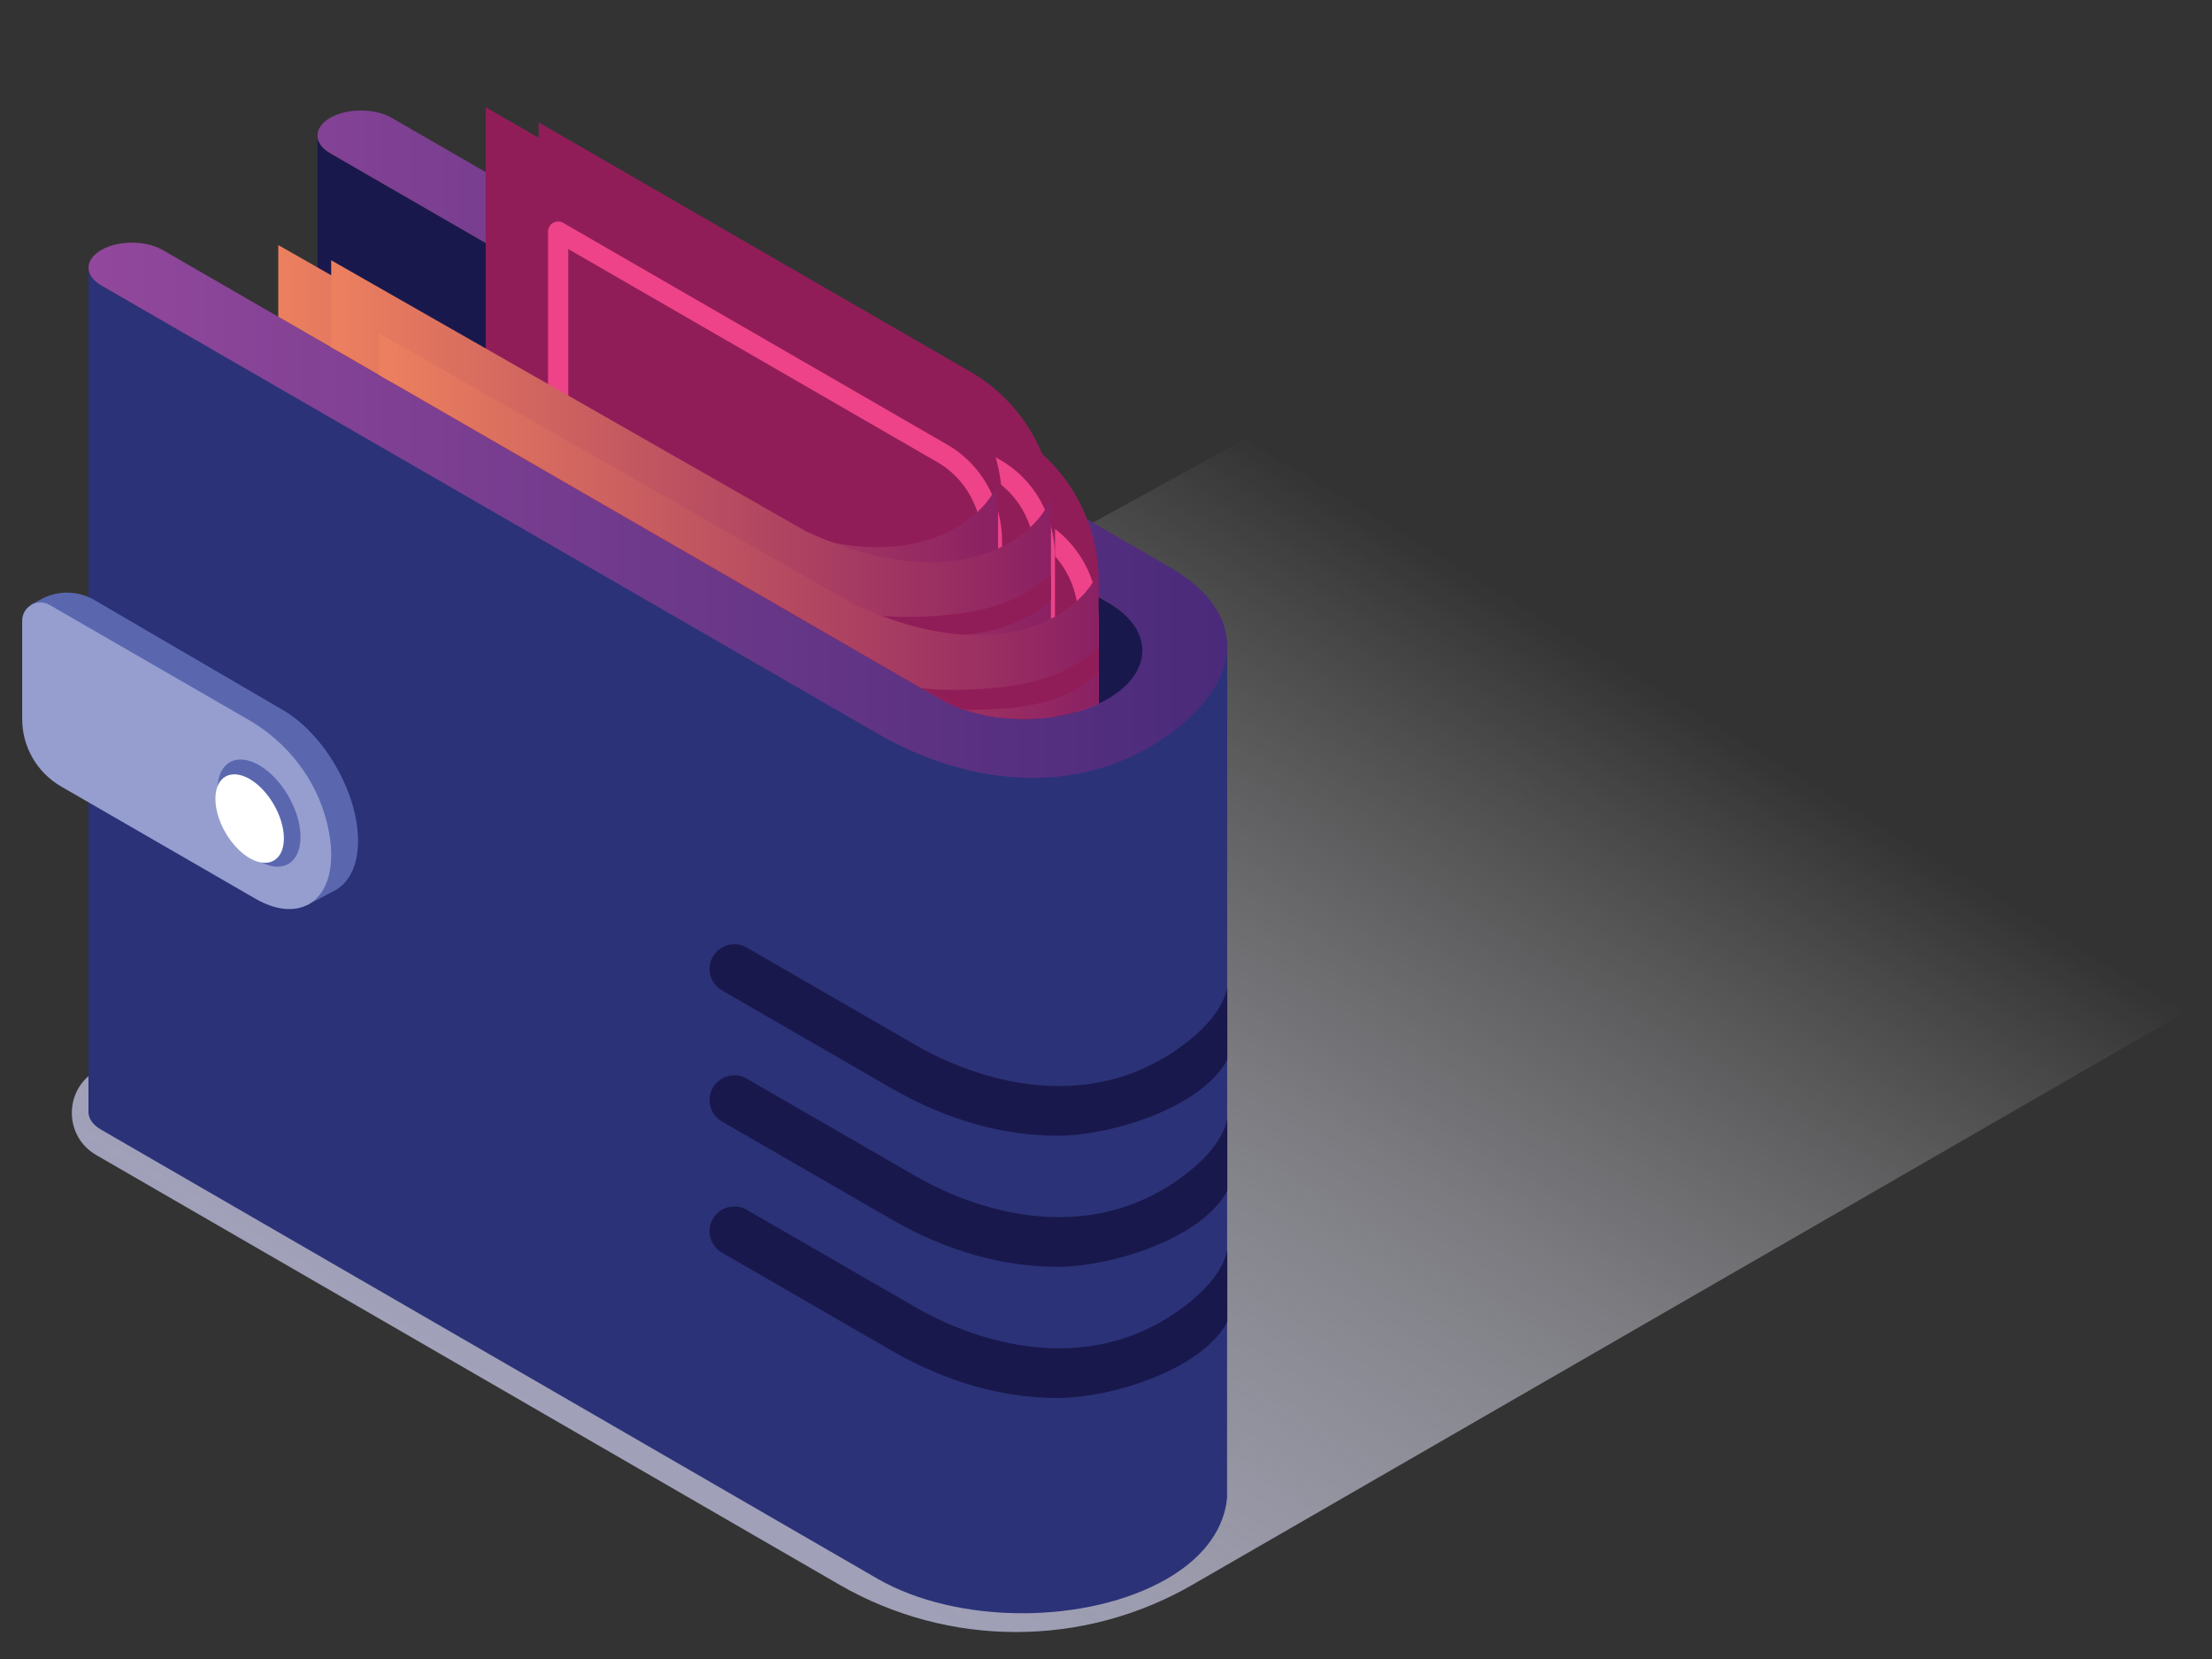 <?xml version="1.0" encoding="utf-8"?>
<!-- Generator: Adobe Illustrator 25.2.3, SVG Export Plug-In . SVG Version: 6.00 Build 0)  -->
<svg version="1.1" id="Layer_1" xmlns="http://www.w3.org/2000/svg" xmlns:xlink="http://www.w3.org/1999/xlink" x="0px" y="0px"
	 viewBox="0 0 500 375" style="enable-background:new 0 0 500 375;" xml:space="preserve">
<rect x="0" y="0" width="500" height="375" fill="#333333" stroke="none"/>
<style type="text/css">
	.st0{fill:url(#SVGID_1_);}
	.st1{fill:#19184C;}
	.st2{fill:#2B3278;}
	.st3{fill:#3D121D;}
	.st4{fill:url(#SVGID_2_);}
	.st5{clip-path:url(#SVGID_4_);}
	.st6{fill:#911D58;}
	.st7{fill:#EE4389;}
	.st8{fill:url(#SVGID_5_);}
	.st9{fill:url(#SVGID_6_);}
	.st10{fill:url(#SVGID_7_);}
	.st11{fill:#5A67AF;}
	.st12{fill:#959ECF;}
	.st13{fill:#FFFFFF;}
</style>
<g>
	
		<linearGradient id="SVGID_1_" gradientUnits="userSpaceOnUse" x1="179.457" y1="9.963" x2="326.572" y2="249.706" gradientTransform="matrix(1 0 0 -1 0 375)">
		<stop  offset="0" style="stop-color:#A1A1BC"/>
		<stop  offset="1" style="stop-color:#FFFFFF;stop-opacity:0"/>
	</linearGradient>
	<path class="st0" d="M21.73,261.07l168,97.13c24.69,14.26,55.1,14.28,79.79,0.03L500,225.28L281.08,99.42L21.93,241.91
		C14.43,246.04,14.32,256.78,21.73,261.07z"/>
	<g>
		<path class="st1" d="M250.38,136.12L74.64,34.64c-1.77-1.02-2.73-2.35-2.85-3.69h-0.02v54.05c-0.14,1.55,0.83,3.12,2.86,4.29
			l137.15,79.19c16.17,9.34,36.65,3.39,45.8-12.89c0.05-0.08,0.1-0.16,0.14-0.24C261.62,148.81,258.71,140.93,250.38,136.12z"/>
		<path class="st2" d="M261.54,165.63c-18.07,10.46-43.7,10.36-61.76-0.1l-176.92-101c-1.9-1.1-2.86-2.56-2.86-4v190.95
			c0.05,1.41,1.01,2.81,2.86,3.87l175.45,101.48c18.07,10.44,47.48,10.44,65.55,0c8.72-5.05,12.9-11.66,13.51-18.26
			c0.02-0.22,0.03-192.83,0.03-192.83C277.41,152.6,270.56,160.41,261.54,165.63z"/>
		<path class="st3" d="M20.02,60.35v0.18c0-0.06,0-0.11,0.02-0.18C20.02,60.35,20.02,60.35,20.02,60.35z"/>
		
			<linearGradient id="SVGID_2_" gradientUnits="userSpaceOnUse" x1="20.015" y1="274.593" x2="277.411" y2="274.593" gradientTransform="matrix(1 0 0 -1 0 375)">
			<stop  offset="8.100000e-07" style="stop-color:#92489C"/>
			<stop  offset="1" style="stop-color:#4A2A7A"/>
		</linearGradient>
		<path class="st4" d="M264.26,128.1L88.52,26.63c-3.84-2.21-10.06-2.21-13.88,0c-3.84,2.21-3.84,5.8,0,8.01l175.74,101.48
			c10.44,6.03,10.44,15.83,0,21.86c-10.44,6.03-27.42,6.03-37.87,0L36.77,56.51c-3.84-2.21-10.06-2.21-13.88,0
			c-3.84,2.21-3.84,5.8,0,8.01l175.74,101.46c18.1,10.44,44.04,15.59,65.64,0C281.21,153.77,282.36,138.55,264.26,128.1z"/>
		<g>
			<path class="st1" d="M277.41,223.33c-0.91,4.35-4.59,9.02-10.6,13.35c-24.35,17.57-51.75,4.21-59.57-0.3l-38.46-22.2
				c-2.67-1.55-6.09-0.62-7.64,2.05c-1.55,2.67-0.62,6.09,2.05,7.64l38.46,22.2c12.31,7.1,25.11,10.65,37.34,10.65
				c12.41,0,32.77-6.48,38.43-17.19V223.33z"/>
		</g>
		<g>
			<path class="st1" d="M277.41,252.96c-0.91,4.35-4.59,9.02-10.6,13.35c-24.35,17.57-51.75,4.21-59.57-0.3l-38.46-22.2
				c-2.67-1.55-6.09-0.62-7.64,2.05c-1.55,2.67-0.62,6.09,2.05,7.64l38.46,22.2c12.31,7.1,25.11,10.65,37.34,10.65
				c12.41,0,32.77-6.48,38.43-17.19V252.96z"/>
		</g>
		<g>
			<path class="st1" d="M277.41,282.61c-0.91,4.35-4.59,9.02-10.6,13.35c-24.35,17.57-51.75,4.21-59.57-0.3l-38.46-22.2
				c-2.67-1.55-6.09-0.62-7.64,2.05c-1.55,2.67-0.62,6.11,2.05,7.64l38.46,22.2c12.31,7.1,25.11,10.65,37.34,10.65
				c12.41,0,32.77-6.48,38.43-17.19V282.61z"/>
		</g>
		<g>
			<g>
				<defs>
					<path id="SVGID_3_" d="M250.38,157.98c-10.44,6.03-27.42,6.03-37.87,0L36.77,56.51c-3.84-2.22-10.06-2.22-13.9,0l51.76-29.89
						L99.28,3.87l151.34,89.01l-0.24,43.24C260.81,142.14,260.81,151.95,250.38,157.98z"/>
				</defs>
				<clipPath id="SVGID_4_">
					<use xlink:href="#SVGID_3_"  style="overflow:visible;"/>
				</clipPath>
				<g class="st5">
					<g>
						<path class="st6" d="M229.08,97.9l-97.53-56.32v111.57l116.73,67.4v-89.39C248.29,117.44,240.96,104.76,229.08,97.9z"/>
						<g>
							<path class="st7" d="M246.02,222.23c-0.4,0-0.78-0.1-1.14-0.3l-98.09-56.64c-0.7-0.4-1.14-1.15-1.14-1.97V69.67
								c0-0.82,0.43-1.57,1.14-1.97c0.7-0.4,1.57-0.4,2.27,0l86.99,50.23c7.56,4.41,12.23,12.74,12.23,21.75v80.27
								c0,0.82-0.43,1.57-1.14,1.97C246.8,222.13,246.42,222.23,246.02,222.23z M150.2,162l93.53,54v-76.32
								c0-7.39-3.81-14.22-9.95-17.8L150.2,73.62V162z"/>
						</g>
					</g>
					<g>
						<path class="st6" d="M219.28,83.99l-97.53-56.32v111.57l116.73,67.4v-89.39C238.48,103.53,231.16,90.85,219.28,83.99z"/>
						<g>
							<path class="st7" d="M236.21,208.33c-0.4,0-0.78-0.1-1.14-0.3l-98.09-56.64c-0.7-0.4-1.14-1.15-1.14-1.97V55.78
								c0-0.82,0.43-1.57,1.14-1.97c0.7-0.4,1.57-0.4,2.27,0l86.99,50.23c7.56,4.41,12.23,12.74,12.23,21.75v80.26
								c0,0.82-0.43,1.57-1.14,1.97C237,208.22,236.61,208.33,236.21,208.33z M140.41,148.11l93.53,54v-76.32
								c0-7.39-3.81-14.22-9.95-17.8l-83.58-48.26V148.11z"/>
						</g>
					</g>
					<g>
						<path class="st6" d="M207.32,80.56l-97.53-56.32v111.57l116.73,67.4v-89.39C226.52,100.1,219.2,87.42,207.32,80.56z"/>
						<g>
							<path class="st7" d="M224.25,204.89c-0.4,0-0.78-0.1-1.14-0.3l-98.09-56.64c-0.7-0.4-1.14-1.15-1.14-1.97V52.34
								c0-0.82,0.43-1.57,1.14-1.97s1.57-0.4,2.27,0l86.99,50.23c7.56,4.41,12.23,12.74,12.23,21.75v80.27
								c0,0.82-0.43,1.57-1.14,1.97C225.04,204.8,224.65,204.89,224.25,204.89z M128.45,144.67l93.53,54v-76.32
								c0-7.39-3.81-14.22-9.95-17.8l-83.58-48.26V144.67z"/>
						</g>
					</g>
					<g>
						
							<linearGradient id="SVGID_5_" gradientUnits="userSpaceOnUse" x1="46.336" y1="218.05" x2="225.585" y2="218.05" gradientTransform="matrix(1 0 0 -1 0 375)">
							<stop  offset="8.100000e-07" style="stop-color:#F68A5E"/>
							<stop  offset="1" style="stop-color:#8B2063"/>
						</linearGradient>
						<path class="st8" d="M170.3,116.7L62.9,55.39v136.04l106.36,61.5c12.87,7.44,33.82,7.44,46.68,0c6.2-3.6,9.19-8.3,9.63-13
							c0.02-0.16,0.02-131.61,0.02-131.61C225.58,113.25,209.3,134.47,170.3,116.7z"/>
						<path class="st6" d="M192.61,240.31c-5.52,0-10.83-1.17-14.23-3.13l-97.24-56.24V86.78l80.13,45.75
							c9.05,5.25,19.83,8.03,31.13,8.03c14.04,0,24.23-0.45,33.2-8.33c0-1.95,0-3.87,0-5.79c-5.66,4.99-13.37,9.56-33.2,9.56
							c-10.51,0-20.52-2.57-28.88-7.42L76.56,78.95v104.61l99.53,57.55c4.13,2.38,10.14,3.74,16.5,3.74
							c22.68,0,32.77-12.09,32.97-12.41c0-0.96,0-2.57,0-4.72C219.04,234.6,209.25,240.31,192.61,240.31z"/>
					</g>
					<g>
						
							<linearGradient id="SVGID_6_" gradientUnits="userSpaceOnUse" x1="58.296" y1="214.612" x2="237.546" y2="214.612" gradientTransform="matrix(1 0 0 -1 0 375)">
							<stop  offset="8.100000e-07" style="stop-color:#F68A5E"/>
							<stop  offset="1" style="stop-color:#8B2063"/>
						</linearGradient>
						<path class="st9" d="M182.26,120.14L74.86,58.83v136.04l106.36,61.5c12.87,7.44,33.82,7.44,46.68,0c6.2-3.6,9.19-8.3,9.63-13
							c0.02-0.16,0.02-131.61,0.02-131.61C237.54,116.67,221.26,137.91,182.26,120.14z"/>
						<path class="st6" d="M204.57,243.73c-5.52,0-10.83-1.17-14.23-3.13l-97.24-56.24V90.22l80.13,45.75
							c9.05,5.25,19.83,8.03,31.13,8.03c14.02,0,24.23-0.45,33.2-8.33c0-1.95,0-3.89,0-5.79c-5.66,4.99-13.37,9.56-33.2,9.56
							c-10.51,0-20.52-2.57-28.88-7.42L88.52,82.39V187l99.53,57.55c4.13,2.38,10.14,3.74,16.5,3.74
							c22.68,0,32.77-12.09,32.97-12.41c0-0.96,0-2.57,0-4.72C231,238.04,221.21,243.73,204.57,243.73z"/>
					</g>
					<g>
						
							<linearGradient id="SVGID_7_" gradientUnits="userSpaceOnUse" x1="69.034" y1="198.133" x2="248.283" y2="198.133" gradientTransform="matrix(1 0 0 -1 0 375)">
							<stop  offset="8.100000e-07" style="stop-color:#F68A5E"/>
							<stop  offset="1" style="stop-color:#8B2063"/>
						</linearGradient>
						<path class="st10" d="M193.01,136.61L85.61,75.3v136.04l106.36,61.52c12.87,7.44,33.82,7.44,46.68,0
							c6.2-3.6,9.19-8.32,9.63-13c0.02-0.16,0.02-131.61,0.02-131.61C248.29,133.16,231.99,154.38,193.01,136.61z"/>
						<path class="st6" d="M215.3,260.22c-5.52,0-10.83-1.17-14.23-3.13l-97.24-56.24v-94.14l80.13,45.75
							c9.05,5.25,19.83,8.03,31.13,8.03c14.04,0,24.23-0.45,33.2-8.33c0-1.95,0-3.89,0-5.79c-5.68,4.99-13.37,9.56-33.2,9.56
							c-10.51,0-20.52-2.57-28.88-7.42L99.25,98.87v104.61l99.53,57.55c4.13,2.38,10.14,3.74,16.5,3.74
							c22.68,0,32.77-12.09,32.97-12.42c0-0.96,0-2.57,0-4.72C241.75,254.51,231.96,260.22,215.3,260.22z"/>
					</g>
				</g>
			</g>
		</g>
		<g>
			<g id="XMLID_154_">
				<path class="st11" d="M63.8,160.41l-42.49-24.79c-3.65-2.13-8.16-2.22-11.88-0.24l-2.49,1.31l62.49,67.9l6.49-3.44
					c3.09-1.79,5.01-5.63,5.01-11.1C80.93,179.15,73.27,165.86,63.8,160.41z"/>
			</g>
			<g id="XMLID_251_">
				<path class="st12" d="M56.11,162.66l-44.9-25.92c-2.77-1.6-6.2,0.4-6.2,3.58v22.18c0,6.32,3.36,12.14,8.83,15.29l43.91,25.36
					c4.73,2.73,9,2.99,12.11,1.2c4.32-2.49,6.33-8.94,4.08-18.25C71.54,176.17,64.95,167.76,56.11,162.66z"/>
			</g>
		</g>
		<g>
			<g>
				<path class="st11" d="M58.57,172.96c-5.18-2.99-9.39-0.56-9.39,5.42c0,5.98,4.21,13.26,9.37,16.25
					c5.18,2.99,9.37,0.56,9.37-5.42C67.94,183.21,63.75,175.95,58.57,172.96z"/>
			</g>
		</g>
		<g>
			<g>
				<path class="st13" d="M56.43,176.08c-4.29-2.46-7.74-0.46-7.74,4.48c0,4.94,3.47,10.94,7.74,13.42
					c4.27,2.46,7.74,0.46,7.74-4.46C64.17,184.55,60.7,178.56,56.43,176.08z"/>
			</g>
		</g>
	</g>
</g>
</svg>
